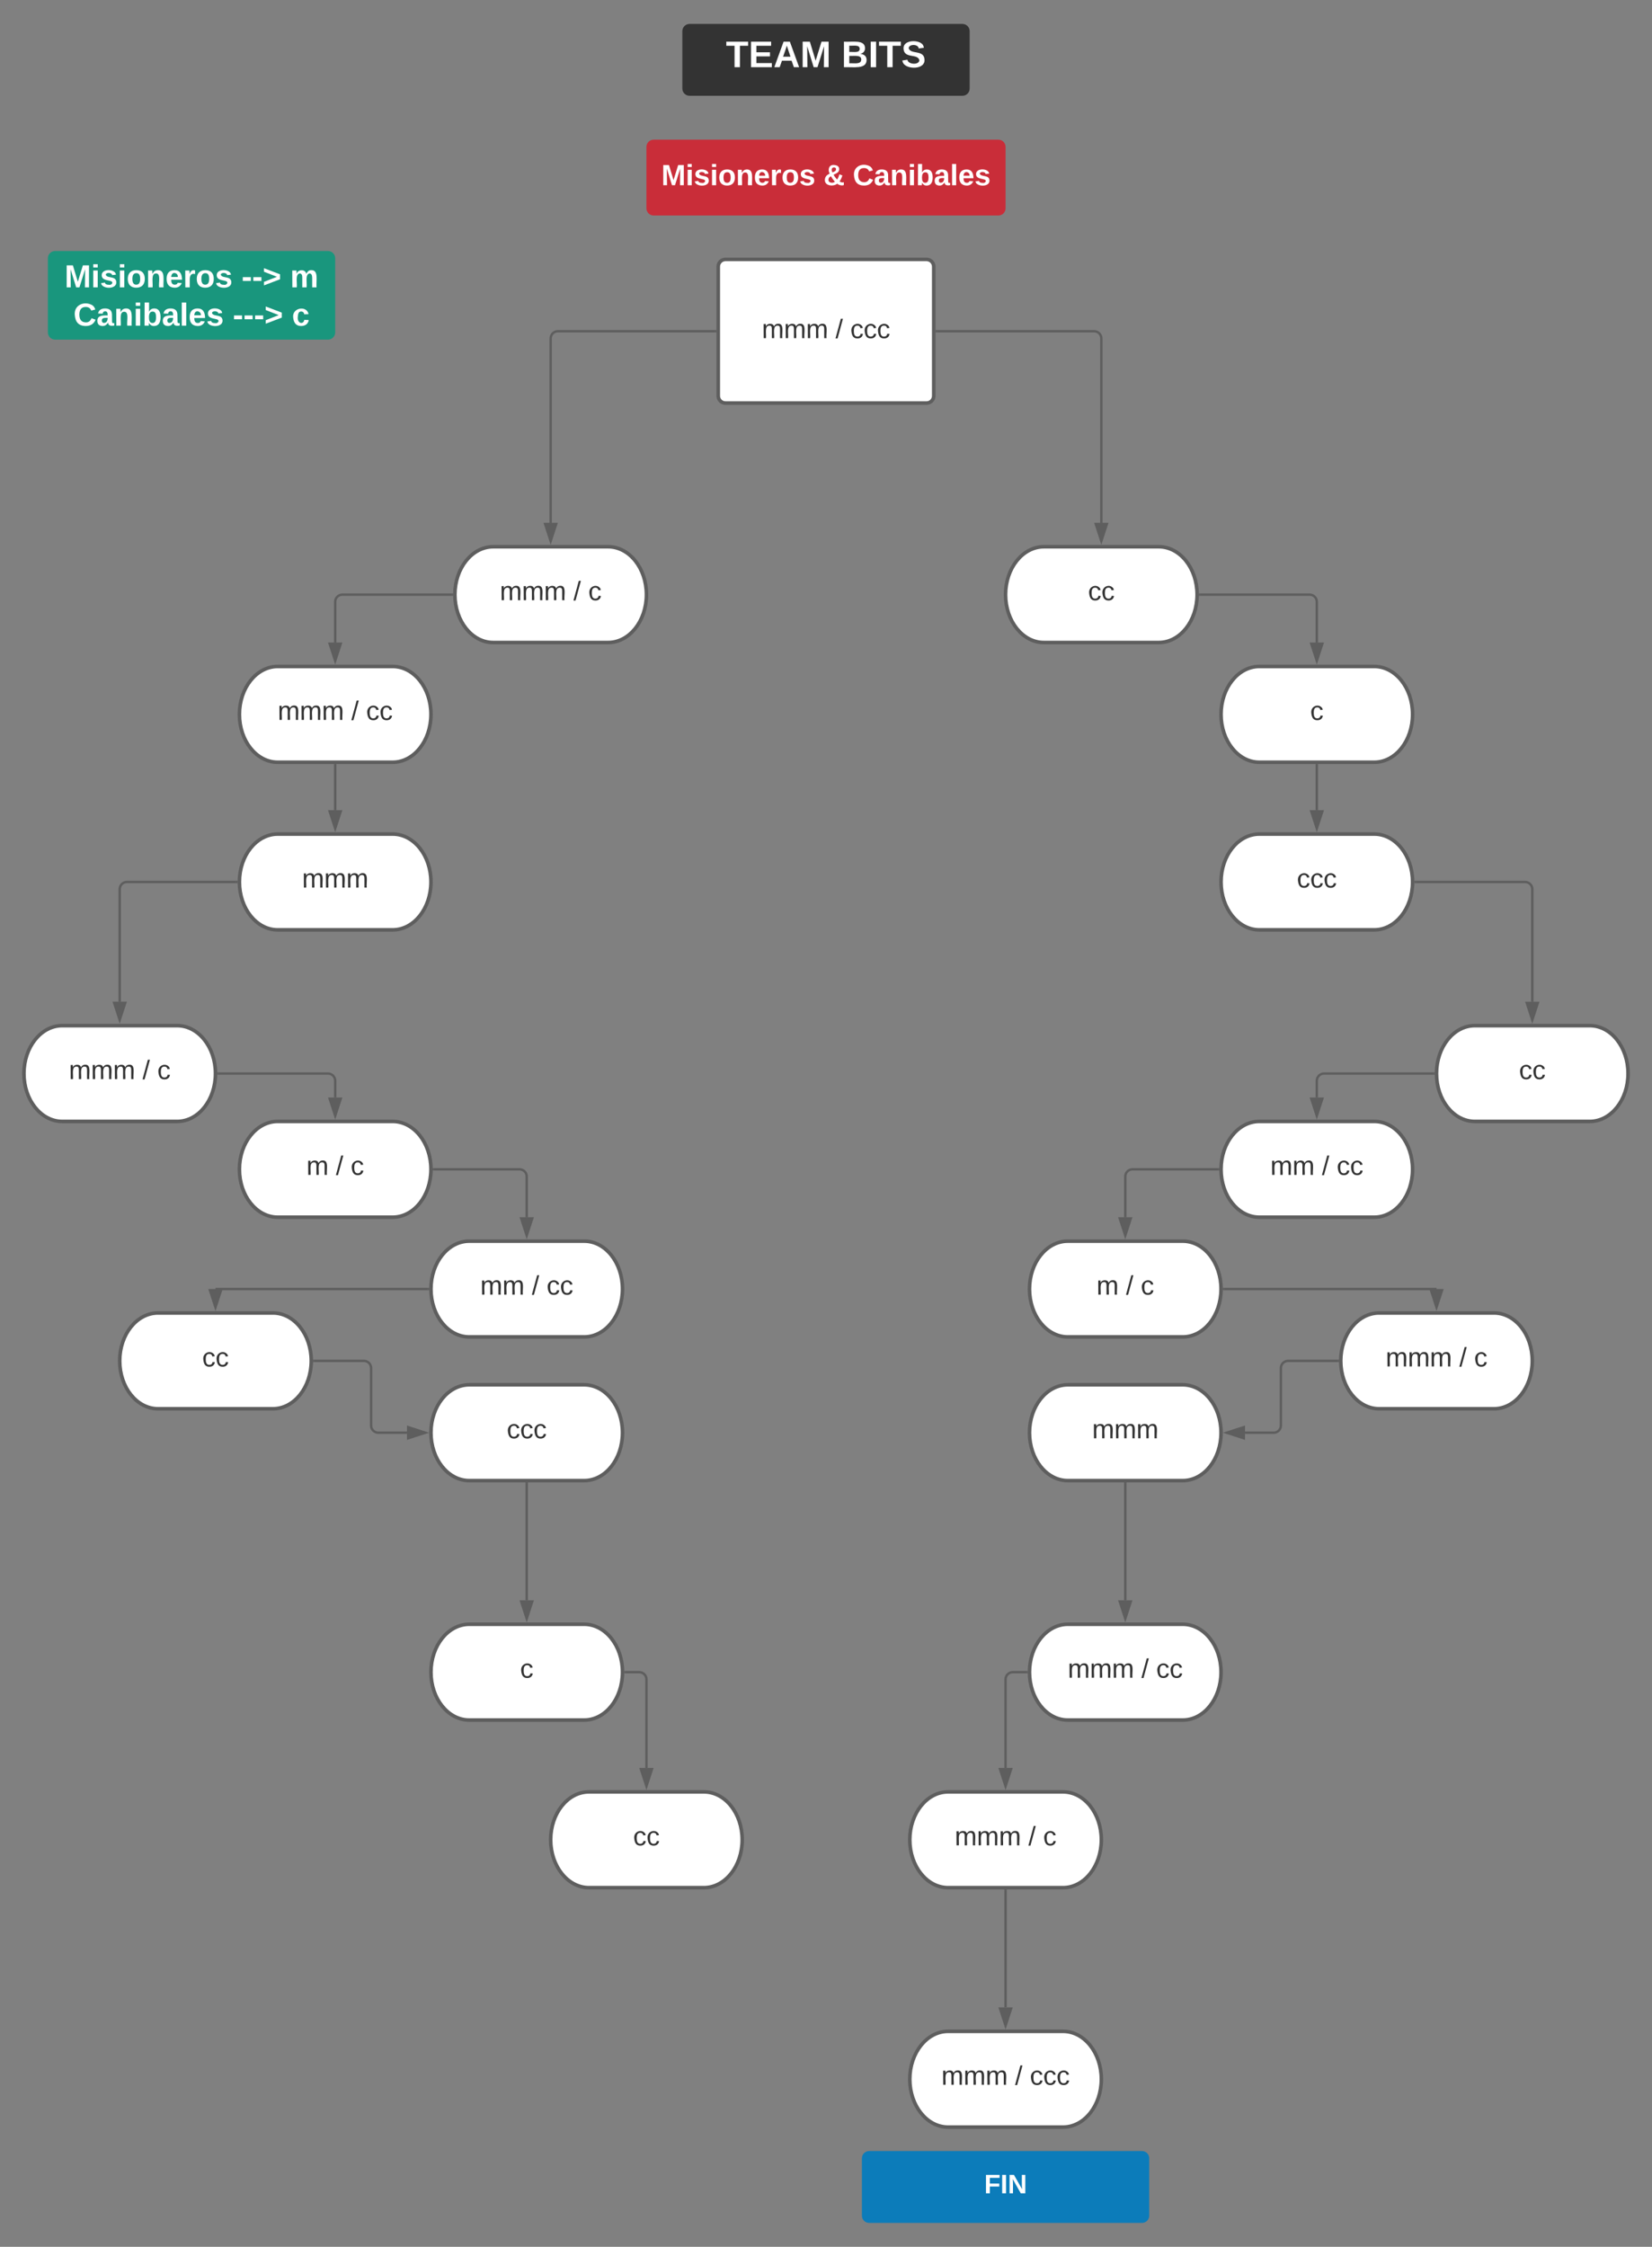 <svg xmlns="http://www.w3.org/2000/svg" xmlns:xlink="http://www.w3.org/1999/xlink" xmlns:lucid="lucid" width="1380" height="1876.67"><rect width="100%" height="100%" fill="#808080" stroke="none"/><g transform="translate(40 1336.667)" lucid:page-tab-id="0_0"><path d="M560-1114c0-3.3 2.7-6 6-6h168c3.3 0 6 2.7 6 6v108c0 3.3-2.7 6-6 6H566c-3.3 0-6-2.7-6-6z" stroke="#5e5e5e" stroke-width="3" fill="#fff"/><use xlink:href="#a" transform="matrix(1,0,0,1,572,-1108) translate(24.389 53.778)"/><use xlink:href="#b" transform="matrix(1,0,0,1,572,-1108) translate(85.932 53.778)"/><use xlink:href="#c" transform="matrix(1,0,0,1,572,-1108) translate(98.278 53.778)"/><path d="M468-880c17.67 0 32 17.9 32 40s-14.33 40-32 40h-96c-17.67 0-32-17.9-32-40s14.33-40 32-40z" stroke="#5e5e5e" stroke-width="3" fill="#fff"/><use xlink:href="#a" transform="matrix(1,0,0,1,345,-875) translate(32.5 39.653)"/><use xlink:href="#b" transform="matrix(1,0,0,1,345,-875) translate(94.043 39.653)"/><use xlink:href="#d" transform="matrix(1,0,0,1,345,-875) translate(106.389 39.653)"/><path d="M928-880c17.67 0 32 17.9 32 40s-14.33 40-32 40h-96c-17.67 0-32-17.9-32-40s14.33-40 32-40z" stroke="#5e5e5e" stroke-width="3" fill="#fff"/><use xlink:href="#e" transform="matrix(1,0,0,1,805,-875) translate(63.889 39.653)"/><path d="M557.5-1060H426c-3.3 0-6 2.7-6 6v154" stroke="#5e5e5e" stroke-width="2" fill="none"/><path d="M558.5-1059h-1.03v-2h1.03z" fill="#5e5e5e"/><path d="M420-884.74L415.36-899h9.28z" stroke="#5e5e5e" stroke-width="2" fill="#5e5e5e"/><path d="M742.5-1060H874c3.3 0 6 2.7 6 6v154" stroke="#5e5e5e" stroke-width="2" fill="none"/><path d="M742.53-1059h-1.03v-2h1.03z" fill="#5e5e5e"/><path d="M880-884.74L875.36-899h9.28z" stroke="#5e5e5e" stroke-width="2" fill="#5e5e5e"/><path d="M288-780c17.67 0 32 17.9 32 40s-14.33 40-32 40h-96c-17.67 0-32-17.9-32-40s14.33-40 32-40z" stroke="#5e5e5e" stroke-width="3" fill="#fff"/><use xlink:href="#a" transform="matrix(1,0,0,1,165,-775) translate(26.944 39.653)"/><use xlink:href="#b" transform="matrix(1,0,0,1,165,-775) translate(88.488 39.653)"/><use xlink:href="#f" transform="matrix(1,0,0,1,165,-775) translate(100.833 39.653)"/><path d="M1108-780c17.67 0 32 17.9 32 40s-14.33 40-32 40h-96c-17.67 0-32-17.9-32-40s14.33-40 32-40z" stroke="#5e5e5e" stroke-width="3" fill="#fff"/><use xlink:href="#g" transform="matrix(1,0,0,1,985,-775) translate(69.444 39.653)"/><path d="M337.5-840H246c-3.3 0-6 2.7-6 6v34" stroke="#5e5e5e" stroke-width="2" fill="none"/><path d="M338.5-840.02l.03 1.02h-1.06v-2h1.1z" fill="#5e5e5e"/><path d="M240-784.74L235.36-799h9.28z" stroke="#5e5e5e" stroke-width="2" fill="#5e5e5e"/><path d="M962.5-840h91.5c3.3 0 6 2.7 6 6v34" stroke="#5e5e5e" stroke-width="2" fill="none"/><path d="M962.53-839h-1.1l.07-.98-.03-1.02h1.06z" fill="#5e5e5e"/><path d="M1060-784.74l-4.64-14.26h9.28z" stroke="#5e5e5e" stroke-width="2" fill="#5e5e5e"/><path d="M288-640c17.67 0 32 17.9 32 40s-14.33 40-32 40h-96c-17.67 0-32-17.9-32-40s14.33-40 32-40z" stroke="#5e5e5e" stroke-width="3" fill="#fff"/><use xlink:href="#h" transform="matrix(1,0,0,1,165,-635) translate(47.315 39.653)"/><path d="M1108-640c17.67 0 32 17.9 32 40s-14.33 40-32 40h-96c-17.67 0-32-17.9-32-40s14.33-40 32-40z" stroke="#5e5e5e" stroke-width="3" fill="#fff"/><use xlink:href="#i" transform="matrix(1,0,0,1,985,-635) translate(58.333 39.653)"/><path d="M240-697.5v37.5" stroke="#5e5e5e" stroke-width="2" fill="none"/><path d="M241-697.47h-2v-1.03h2z" fill="#5e5e5e"/><path d="M240-644.74L235.36-659h9.28z" stroke="#5e5e5e" stroke-width="2" fill="#5e5e5e"/><path d="M1060-697.5v37.5" stroke="#5e5e5e" stroke-width="2" fill="none"/><path d="M1061-697.47h-2v-1.03h2z" fill="#5e5e5e"/><path d="M1060-644.74l-4.64-14.26h9.28z" stroke="#5e5e5e" stroke-width="2" fill="#5e5e5e"/><path d="M108-480c17.67 0 32 17.9 32 40s-14.33 40-32 40H12c-17.67 0-32-17.9-32-40s14.33-40 32-40z" stroke="#5e5e5e" stroke-width="3" fill="#fff"/><use xlink:href="#a" transform="matrix(1,0,0,1,-15,-475) translate(32.5 39.653)"/><use xlink:href="#b" transform="matrix(1,0,0,1,-15,-475) translate(94.043 39.653)"/><use xlink:href="#d" transform="matrix(1,0,0,1,-15,-475) translate(106.389 39.653)"/><path d="M1288-480c17.67 0 32 17.9 32 40s-14.33 40-32 40h-96c-17.67 0-32-17.9-32-40s14.33-40 32-40z" stroke="#5e5e5e" stroke-width="3" fill="#fff"/><use xlink:href="#e" transform="matrix(1,0,0,1,1165,-475) translate(63.889 39.653)"/><path d="M288-400c17.67 0 32 17.9 32 40s-14.33 40-32 40h-96c-17.67 0-32-17.9-32-40s14.33-40 32-40z" stroke="#5e5e5e" stroke-width="3" fill="#fff"/><use xlink:href="#j" transform="matrix(1,0,0,1,165,-395) translate(50.957 39.653)"/><use xlink:href="#b" transform="matrix(1,0,0,1,165,-395) translate(75.586 39.653)"/><use xlink:href="#d" transform="matrix(1,0,0,1,165,-395) translate(87.932 39.653)"/><path d="M1108-400c17.67 0 32 17.9 32 40s-14.33 40-32 40h-96c-17.67 0-32-17.9-32-40s14.33-40 32-40z" stroke="#5e5e5e" stroke-width="3" fill="#fff"/><use xlink:href="#k" transform="matrix(1,0,0,1,985,-395) translate(36.173 39.653)"/><use xlink:href="#b" transform="matrix(1,0,0,1,985,-395) translate(79.259 39.653)"/><use xlink:href="#f" transform="matrix(1,0,0,1,985,-395) translate(91.605 39.653)"/><path d="M157.5-600H66c-3.3 0-6 2.7-6 6v94" stroke="#5e5e5e" stroke-width="2" fill="none"/><path d="M158.5-600.02l.03 1.02h-1.06v-2h1.1z" fill="#5e5e5e"/><path d="M60-484.74L55.36-499h9.28z" stroke="#5e5e5e" stroke-width="2" fill="#5e5e5e"/><path d="M1142.5-600h91.5c3.3 0 6 2.7 6 6v94" stroke="#5e5e5e" stroke-width="2" fill="none"/><path d="M1142.53-599h-1.1l.07-.98-.03-1.02h1.06z" fill="#5e5e5e"/><path d="M1240-484.74l-4.64-14.26h9.28z" stroke="#5e5e5e" stroke-width="2" fill="#5e5e5e"/><path d="M142.5-440H234c3.3 0 6 2.7 6 6v14" stroke="#5e5e5e" stroke-width="2" fill="none"/><path d="M142.53-439h-1.1l.07-.98-.03-1.02h1.06z" fill="#5e5e5e"/><path d="M240-404.74L235.37-419h9.27z" stroke="#5e5e5e" stroke-width="2" fill="#5e5e5e"/><path d="M1157.5-440H1066c-3.3 0-6 2.7-6 6v14" stroke="#5e5e5e" stroke-width="2" fill="none"/><path d="M1158.5-440.02l.03 1.02h-1.06v-2h1.1z" fill="#5e5e5e"/><path d="M1060-404.74l-4.64-14.26h9.27z" stroke="#5e5e5e" stroke-width="2" fill="#5e5e5e"/><path d="M448-300c17.67 0 32 17.9 32 40s-14.33 40-32 40h-96c-17.67 0-32-17.9-32-40s14.33-40 32-40z" stroke="#5e5e5e" stroke-width="3" fill="#fff"/><use xlink:href="#k" transform="matrix(1,0,0,1,325,-295) translate(36.173 39.653)"/><use xlink:href="#b" transform="matrix(1,0,0,1,325,-295) translate(79.259 39.653)"/><use xlink:href="#f" transform="matrix(1,0,0,1,325,-295) translate(91.605 39.653)"/><path d="M948-300c17.67 0 32 17.9 32 40s-14.33 40-32 40h-96c-17.67 0-32-17.9-32-40s14.33-40 32-40z" stroke="#5e5e5e" stroke-width="3" fill="#fff"/><use xlink:href="#j" transform="matrix(1,0,0,1,825,-295) translate(50.957 39.653)"/><use xlink:href="#b" transform="matrix(1,0,0,1,825,-295) translate(75.586 39.653)"/><use xlink:href="#d" transform="matrix(1,0,0,1,825,-295) translate(87.932 39.653)"/><path d="M322.5-360H394c3.3 0 6 2.7 6 6v34" stroke="#5e5e5e" stroke-width="2" fill="none"/><path d="M322.53-359h-1.1l.07-.98-.03-1.02h1.06z" fill="#5e5e5e"/><path d="M400-304.74L395.36-319h9.28z" stroke="#5e5e5e" stroke-width="2" fill="#5e5e5e"/><path d="M977.5-360H906c-3.3 0-6 2.7-6 6v34" stroke="#5e5e5e" stroke-width="2" fill="none"/><path d="M978.5-360.02l.03 1.02h-1.06v-2h1.1z" fill="#5e5e5e"/><path d="M900-304.74L895.36-319h9.28z" stroke="#5e5e5e" stroke-width="2" fill="#5e5e5e"/><path d="M188-240c17.67 0 32 17.9 32 40s-14.33 40-32 40H92c-17.67 0-32-17.9-32-40s14.33-40 32-40z" stroke="#5e5e5e" stroke-width="3" fill="#fff"/><use xlink:href="#e" transform="matrix(1,0,0,1,65,-235) translate(63.889 39.653)"/><path d="M1208-240c17.67 0 32 17.9 32 40s-14.33 40-32 40h-96c-17.67 0-32-17.9-32-40s14.33-40 32-40z" stroke="#5e5e5e" stroke-width="3" fill="#fff"/><use xlink:href="#a" transform="matrix(1,0,0,1,1085,-235) translate(32.5 39.653)"/><use xlink:href="#b" transform="matrix(1,0,0,1,1085,-235) translate(94.043 39.653)"/><use xlink:href="#d" transform="matrix(1,0,0,1,1085,-235) translate(106.389 39.653)"/><path d="M317.5-260H140" stroke="#5e5e5e" stroke-width="2" fill="none"/><path d="M318.5-260.02l.03 1.02h-1.06v-2h1.1z" fill="#5e5e5e"/><path d="M140-244.74L135.37-259h9.27z" stroke="#5e5e5e" stroke-width="2" fill="#5e5e5e"/><path d="M982.5-260H1160" stroke="#5e5e5e" stroke-width="2" fill="none"/><path d="M982.53-259h-1.1l.07-.98-.03-1.02h1.06z" fill="#5e5e5e"/><path d="M1160-244.74l-4.64-14.26h9.27z" stroke="#5e5e5e" stroke-width="2" fill="#5e5e5e"/><path d="M448-180c17.67 0 32 17.9 32 40s-14.33 40-32 40h-96c-17.67 0-32-17.9-32-40s14.33-40 32-40z" stroke="#5e5e5e" stroke-width="3" fill="#fff"/><use xlink:href="#i" transform="matrix(1,0,0,1,325,-175) translate(58.333 39.653)"/><path d="M948-180c17.67 0 32 17.9 32 40s-14.33 40-32 40h-96c-17.67 0-32-17.9-32-40s14.33-40 32-40z" stroke="#5e5e5e" stroke-width="3" fill="#fff"/><use xlink:href="#h" transform="matrix(1,0,0,1,825,-175) translate(47.315 39.653)"/><path d="M222.5-200H264c3.3 0 6 2.7 6 6v48c0 3.3 2.7 6 6 6h24" stroke="#5e5e5e" stroke-width="2" fill="none"/><path d="M222.53-199h-1.1l.07-.98-.03-1.02h1.06z" fill="#5e5e5e"/><path d="M315.26-140L301-135.36v-9.28z" stroke="#5e5e5e" stroke-width="2" fill="#5e5e5e"/><path d="M1077.5-200H1036c-3.3 0-6 2.7-6 6v48c0 3.3-2.7 6-6 6h-24" stroke="#5e5e5e" stroke-width="2" fill="none"/><path d="M1078.5-200.02l.03 1.02h-1.06v-2h1.1z" fill="#5e5e5e"/><path d="M984.74-140l14.26-4.64v9.28z" stroke="#5e5e5e" stroke-width="2" fill="#5e5e5e"/><path d="M448 20c17.67 0 32 17.9 32 40s-14.33 40-32 40h-96c-17.67 0-32-17.9-32-40s14.33-40 32-40z" stroke="#5e5e5e" stroke-width="3" fill="#fff"/><use xlink:href="#g" transform="matrix(1,0,0,1,325,25) translate(69.444 39.653)"/><path d="M948 20c17.67 0 32 17.9 32 40s-14.33 40-32 40h-96c-17.67 0-32-17.9-32-40s14.33-40 32-40z" stroke="#5e5e5e" stroke-width="3" fill="#fff"/><use xlink:href="#a" transform="matrix(1,0,0,1,825,25) translate(26.944 39.653)"/><use xlink:href="#b" transform="matrix(1,0,0,1,825,25) translate(88.488 39.653)"/><use xlink:href="#f" transform="matrix(1,0,0,1,825,25) translate(100.833 39.653)"/><path d="M400-97.5V0" stroke="#5e5e5e" stroke-width="2" fill="none"/><path d="M401-97.47h-2v-1.03h2z" fill="#5e5e5e"/><path d="M400 15.26L395.36 1h9.28z" stroke="#5e5e5e" stroke-width="2" fill="#5e5e5e"/><path d="M900-97.5V0" stroke="#5e5e5e" stroke-width="2" fill="none"/><path d="M901-97.47h-2v-1.03h2z" fill="#5e5e5e"/><path d="M900 15.26L895.36 1h9.28z" stroke="#5e5e5e" stroke-width="2" fill="#5e5e5e"/><path d="M548 160c17.67 0 32 17.9 32 40s-14.33 40-32 40h-96c-17.67 0-32-17.9-32-40s14.33-40 32-40z" stroke="#5e5e5e" stroke-width="3" fill="#fff"/><use xlink:href="#e" transform="matrix(1,0,0,1,425,165) translate(63.889 39.653)"/><path d="M848 160c17.67 0 32 17.9 32 40s-14.33 40-32 40h-96c-17.67 0-32-17.9-32-40s14.33-40 32-40z" stroke="#5e5e5e" stroke-width="3" fill="#fff"/><use xlink:href="#a" transform="matrix(1,0,0,1,725,165) translate(32.5 39.653)"/><use xlink:href="#b" transform="matrix(1,0,0,1,725,165) translate(94.043 39.653)"/><use xlink:href="#d" transform="matrix(1,0,0,1,725,165) translate(106.389 39.653)"/><path d="M482.5 60H494c3.3 0 6 2.7 6 6v74" stroke="#5e5e5e" stroke-width="2" fill="none"/><path d="M482.53 61h-1.1l.07-.98-.03-1.02h1.06z" fill="#5e5e5e"/><path d="M500 155.26L495.36 141h9.28z" stroke="#5e5e5e" stroke-width="2" fill="#5e5e5e"/><path d="M817.5 60H806c-3.3 0-6 2.7-6 6v74" stroke="#5e5e5e" stroke-width="2" fill="none"/><path d="M818.5 59.98l.03 1.02h-1.06v-2h1.1z" fill="#5e5e5e"/><path d="M800 155.26L795.36 141h9.28z" stroke="#5e5e5e" stroke-width="2" fill="#5e5e5e"/><path d="M848 360c17.67 0 32 17.9 32 40s-14.33 40-32 40h-96c-17.67 0-32-17.9-32-40s14.33-40 32-40z" stroke="#5e5e5e" stroke-width="3" fill="#fff"/><g><use xlink:href="#a" transform="matrix(1,0,0,1,725,365) translate(21.389 39.653)"/><use xlink:href="#b" transform="matrix(1,0,0,1,725,365) translate(82.932 39.653)"/><use xlink:href="#c" transform="matrix(1,0,0,1,725,365) translate(95.278 39.653)"/></g><path d="M800 242.5V340" stroke="#5e5e5e" stroke-width="2" fill="none"/><path d="M801 242.53h-2v-1.03h2z" fill="#5e5e5e"/><path d="M800 355.26L795.36 341h9.28z" stroke="#5e5e5e" stroke-width="2" fill="#5e5e5e"/><path d="M680 466c0-3.3 2.7-6 6-6h228c3.3 0 6 2.7 6 6v48c0 3.3-2.7 6-6 6H686c-3.3 0-6-2.7-6-6z" stroke="#000" stroke-opacity="0" stroke-width="3" fill="#0c7cba"/><g><use xlink:href="#l" transform="matrix(1,0,0,1,685,465) translate(97.16 30.278)"/></g><path d="M500-1214c0-3.3 2.7-6 6-6h288c3.3 0 6 2.7 6 6v51.33c0 3.32-2.7 6-6 6H506c-3.3 0-6-2.68-6-6z" stroke="#000" stroke-opacity="0" stroke-width="3" fill="#c92d39"/><g><use xlink:href="#m" transform="matrix(1,0,0,1,505,-1215) translate(7.432 33.056)"/><use xlink:href="#n" transform="matrix(1,0,0,1,505,-1215) translate(142.963 33.056)"/><use xlink:href="#o" transform="matrix(1,0,0,1,505,-1215) translate(167.34 33.056)"/></g><path d="M530-1310.67c0-3.3 2.7-6 6-6h228c3.3 0 6 2.7 6 6v48c0 3.32-2.7 6-6 6H536c-3.3 0-6-2.68-6-6z" stroke="#000" stroke-opacity="0" stroke-width="3" fill="#333"/><g><use xlink:href="#p" transform="matrix(1,0,0,1,535,-1311.667) translate(31.389 31.139)"/><use xlink:href="#q" transform="matrix(1,0,0,1,535,-1311.667) translate(127.92 31.139)"/></g><path d="M0-1121c0-3.3 2.7-6 6-6h228c3.3 0 6 2.7 6 6v62c0 3.3-2.7 6-6 6H6c-3.3 0-6-2.7-6-6z" stroke="#000" stroke-opacity="0" stroke-width="3" fill="#19967d"/><g><use xlink:href="#r" transform="matrix(1,0,0,1,5,-1122) translate(8.926 25.333)"/><use xlink:href="#s" transform="matrix(1,0,0,1,5,-1122) translate(156.778 25.333)"/><use xlink:href="#t" transform="matrix(1,0,0,1,5,-1122) translate(197.37 25.333)"/><use xlink:href="#u" transform="matrix(1,0,0,1,5,-1122) translate(16.333 57.333)"/><use xlink:href="#v" transform="matrix(1,0,0,1,5,-1122) translate(149.444 57.333)"/><use xlink:href="#w" transform="matrix(1,0,0,1,5,-1122) translate(198.852 57.333)"/></g><defs><path fill="#333" d="M210-169c-67 3-38 105-44 169h-31v-121c0-29-5-50-35-48C34-165 62-65 56 0H25l-1-190h30c1 10-1 24 2 32 10-44 99-50 107 0 11-21 27-35 58-36 85-2 47 119 55 194h-31v-121c0-29-5-49-35-48" id="x"/><g id="a"><use transform="matrix(0.062,0,0,0.062,0,0)" xlink:href="#x"/><use transform="matrix(0.062,0,0,0.062,18.457,0)" xlink:href="#x"/><use transform="matrix(0.062,0,0,0.062,36.914,0)" xlink:href="#x"/></g><path fill="#333" d="M0 4l72-265h28L28 4H0" id="y"/><use transform="matrix(0.062,0,0,0.062,0,0)" xlink:href="#y" id="b"/><path fill="#333" d="M96-169c-40 0-48 33-48 73s9 75 48 75c24 0 41-14 43-38l32 2c-6 37-31 61-74 61-59 0-76-41-82-99-10-93 101-131 147-64 4 7 5 14 7 22l-32 3c-4-21-16-35-41-35" id="z"/><g id="c"><use transform="matrix(0.062,0,0,0.062,0,0)" xlink:href="#z"/><use transform="matrix(0.062,0,0,0.062,11.111,0)" xlink:href="#z"/><use transform="matrix(0.062,0,0,0.062,22.222,0)" xlink:href="#z"/></g><use transform="matrix(0.062,0,0,0.062,0,0)" xlink:href="#z" id="d"/><g id="e"><use transform="matrix(0.062,0,0,0.062,0,0)" xlink:href="#z"/><use transform="matrix(0.062,0,0,0.062,11.111,0)" xlink:href="#z"/></g><g id="f"><use transform="matrix(0.062,0,0,0.062,0,0)" xlink:href="#z"/><use transform="matrix(0.062,0,0,0.062,11.111,0)" xlink:href="#z"/></g><use transform="matrix(0.062,0,0,0.062,0,0)" xlink:href="#z" id="g"/><g id="h"><use transform="matrix(0.062,0,0,0.062,0,0)" xlink:href="#x"/><use transform="matrix(0.062,0,0,0.062,18.457,0)" xlink:href="#x"/><use transform="matrix(0.062,0,0,0.062,36.914,0)" xlink:href="#x"/></g><g id="i"><use transform="matrix(0.062,0,0,0.062,0,0)" xlink:href="#z"/><use transform="matrix(0.062,0,0,0.062,11.111,0)" xlink:href="#z"/><use transform="matrix(0.062,0,0,0.062,22.222,0)" xlink:href="#z"/></g><use transform="matrix(0.062,0,0,0.062,0,0)" xlink:href="#x" id="j"/><g id="k"><use transform="matrix(0.062,0,0,0.062,0,0)" xlink:href="#x"/><use transform="matrix(0.062,0,0,0.062,18.457,0)" xlink:href="#x"/></g><path fill="#fff" d="M76-208v77h127v40H76V0H24v-248h183v40H76" id="A"/><path fill="#fff" d="M24 0v-248h52V0H24" id="B"/><path fill="#fff" d="M175 0L67-191c6 58 2 128 3 191H24v-248h59L193-55c-6-58-2-129-3-193h46V0h-61" id="C"/><g id="l"><use transform="matrix(0.062,0,0,0.062,0,0)" xlink:href="#A"/><use transform="matrix(0.062,0,0,0.062,13.519,0)" xlink:href="#B"/><use transform="matrix(0.062,0,0,0.062,19.691,0)" xlink:href="#C"/></g><path fill="#fff" d="M230 0l2-204L168 0h-37L68-204 70 0H24v-248h70l56 185 57-185h69V0h-46" id="D"/><path fill="#fff" d="M25-224v-37h50v37H25zM25 0v-190h50V0H25" id="E"/><path fill="#fff" d="M137-138c1-29-70-34-71-4 15 46 118 7 119 86 1 83-164 76-172 9l43-7c4 19 20 25 44 25 33 8 57-30 24-41C81-84 22-81 20-136c-2-80 154-74 161-7" id="F"/><path fill="#fff" d="M110-194c64 0 96 36 96 99 0 64-35 99-97 99-61 0-95-36-95-99 0-62 34-99 96-99zm-1 164c35 0 45-28 45-65 0-40-10-65-43-65-34 0-45 26-45 65 0 36 10 65 43 65" id="G"/><path fill="#fff" d="M135-194c87-1 58 113 63 194h-50c-7-57 23-157-34-157-59 0-34 97-39 157H25l-1-190h47c2 12-1 28 3 38 12-26 28-41 61-42" id="H"/><path fill="#fff" d="M185-48c-13 30-37 53-82 52C43 2 14-33 14-96s30-98 90-98c62 0 83 45 84 108H66c0 31 8 55 39 56 18 0 30-7 34-22zm-45-69c5-46-57-63-70-21-2 6-4 13-4 21h74" id="I"/><path fill="#fff" d="M135-150c-39-12-60 13-60 57V0H25l-1-190h47c2 13-1 29 3 40 6-28 27-53 61-41v41" id="J"/><g id="m"><use transform="matrix(0.068,0,0,0.068,0,0)" xlink:href="#D"/><use transform="matrix(0.068,0,0,0.068,20.302,0)" xlink:href="#E"/><use transform="matrix(0.068,0,0,0.068,27.093,0)" xlink:href="#F"/><use transform="matrix(0.068,0,0,0.068,40.673,0)" xlink:href="#E"/><use transform="matrix(0.068,0,0,0.068,47.463,0)" xlink:href="#G"/><use transform="matrix(0.068,0,0,0.068,62.333,0)" xlink:href="#H"/><use transform="matrix(0.068,0,0,0.068,77.204,0)" xlink:href="#I"/><use transform="matrix(0.068,0,0,0.068,90.784,0)" xlink:href="#J"/><use transform="matrix(0.068,0,0,0.068,100.29,0)" xlink:href="#G"/><use transform="matrix(0.068,0,0,0.068,115.16,0)" xlink:href="#F"/></g><path fill="#fff" d="M168-19C124 19 11 11 16-68c3-43 29-60 59-75-25-44-12-111 53-106 37 3 64 15 64 52 0 43-40 52-69 68 12 22 27 41 43 59 14-19 21-38 28-64l37 13c-8 29-19 52-34 74 12 10 32 16 52 10v35c-28 11-65-2-81-17zm-58-139c19-9 43-14 43-39 0-14-10-22-25-22-34 0-33 41-18 61zM60-68c-3 40 55 47 79 25-18-20-34-42-48-67-18 8-30 20-31 42" id="K"/><use transform="matrix(0.068,0,0,0.068,0,0)" xlink:href="#K" id="n"/><path fill="#fff" d="M67-125c0 53 21 87 73 88 37 1 54-22 65-47l45 17C233-25 199 4 140 4 58 4 20-42 15-125 8-235 124-281 211-232c18 10 29 29 36 50l-46 12c-8-25-30-41-62-41-52 0-71 34-72 86" id="L"/><path fill="#fff" d="M133-34C117-15 103 5 69 4 32 3 11-16 11-54c-1-60 55-63 116-61 1-26-3-47-28-47-18 1-26 9-28 27l-52-2c7-38 36-58 82-57s74 22 75 68l1 82c-1 14 12 18 25 15v27c-30 8-71 5-69-32zm-48 3c29 0 43-24 42-57-32 0-66-3-65 30 0 17 8 27 23 27" id="M"/><path fill="#fff" d="M135-194c52 0 70 43 70 98 0 56-19 99-73 100-30 1-46-15-58-35L72 0H24l1-261h50v104c11-23 29-37 60-37zM114-30c31 0 40-27 40-66 0-37-7-63-39-63s-41 28-41 65c0 36 8 64 40 64" id="N"/><path fill="#fff" d="M25 0v-261h50V0H25" id="O"/><g id="o"><use transform="matrix(0.068,0,0,0.068,0,0)" xlink:href="#L"/><use transform="matrix(0.068,0,0,0.068,17.586,0)" xlink:href="#M"/><use transform="matrix(0.068,0,0,0.068,31.167,0)" xlink:href="#H"/><use transform="matrix(0.068,0,0,0.068,46.037,0)" xlink:href="#E"/><use transform="matrix(0.068,0,0,0.068,52.827,0)" xlink:href="#N"/><use transform="matrix(0.068,0,0,0.068,67.698,0)" xlink:href="#M"/><use transform="matrix(0.068,0,0,0.068,81.278,0)" xlink:href="#O"/><use transform="matrix(0.068,0,0,0.068,88.068,0)" xlink:href="#I"/><use transform="matrix(0.068,0,0,0.068,101.648,0)" xlink:href="#F"/></g><path fill="#fff" d="M136-208V0H84v-208H4v-40h212v40h-80" id="P"/><path fill="#fff" d="M24 0v-248h195v40H76v63h132v40H76v65h150V0H24" id="Q"/><path fill="#fff" d="M199 0l-22-63H83L61 0H9l90-248h61L250 0h-51zm-33-102l-36-108c-10 38-24 72-36 108h72" id="R"/><g id="p"><use transform="matrix(0.086,0,0,0.086,0,0)" xlink:href="#P"/><use transform="matrix(0.086,0,0,0.086,18.926,0)" xlink:href="#Q"/><use transform="matrix(0.086,0,0,0.086,39.667,0)" xlink:href="#R"/><use transform="matrix(0.086,0,0,0.086,62.049,0)" xlink:href="#D"/></g><path fill="#fff" d="M182-130c37 4 62 22 62 59C244 23 116-4 24 0v-248c84 5 203-23 205 63 0 31-19 50-47 55zM76-148c40-3 101 13 101-30 0-44-60-28-101-31v61zm0 110c48-3 116 14 116-37 0-48-69-32-116-35v72" id="S"/><path fill="#fff" d="M169-182c-1-43-94-46-97-3 18 66 151 10 154 114 3 95-165 93-204 36-6-8-10-19-12-30l50-8c3 46 112 56 116 5-17-69-150-10-154-114-4-87 153-88 188-35 5 8 8 18 10 28" id="T"/><g id="q"><use transform="matrix(0.086,0,0,0.086,0,0)" xlink:href="#S"/><use transform="matrix(0.086,0,0,0.086,22.383,0)" xlink:href="#B"/><use transform="matrix(0.086,0,0,0.086,31.025,0)" xlink:href="#P"/><use transform="matrix(0.086,0,0,0.086,49.951,0)" xlink:href="#T"/></g><g id="r"><use transform="matrix(0.074,0,0,0.074,0,0)" xlink:href="#D"/><use transform="matrix(0.074,0,0,0.074,22.148,0)" xlink:href="#E"/><use transform="matrix(0.074,0,0,0.074,29.556,0)" xlink:href="#F"/><use transform="matrix(0.074,0,0,0.074,44.37,0)" xlink:href="#E"/><use transform="matrix(0.074,0,0,0.074,51.778,0)" xlink:href="#G"/><use transform="matrix(0.074,0,0,0.074,68,0)" xlink:href="#H"/><use transform="matrix(0.074,0,0,0.074,84.222,0)" xlink:href="#I"/><use transform="matrix(0.074,0,0,0.074,99.037,0)" xlink:href="#J"/><use transform="matrix(0.074,0,0,0.074,109.407,0)" xlink:href="#G"/><use transform="matrix(0.074,0,0,0.074,125.63,0)" xlink:href="#F"/></g><path fill="#fff" d="M14-72v-43h91v43H14" id="U"/><path fill="#fff" d="M15-22v-40l146-57-146-57v-40l181 69v56" id="V"/><g id="s"><use transform="matrix(0.074,0,0,0.074,0,0)" xlink:href="#U"/><use transform="matrix(0.074,0,0,0.074,8.815,0)" xlink:href="#U"/><use transform="matrix(0.074,0,0,0.074,17.63,0)" xlink:href="#V"/></g><path fill="#fff" d="M220-157c-53 9-28 100-34 157h-49v-107c1-27-5-49-29-50C55-147 81-57 75 0H25l-1-190h47c2 12-1 28 3 38 10-53 101-56 108 0 13-22 24-43 59-42 82 1 51 116 57 194h-49v-107c-1-25-5-48-29-50" id="W"/><use transform="matrix(0.074,0,0,0.074,0,0)" xlink:href="#W" id="t"/><g id="u"><use transform="matrix(0.074,0,0,0.074,0,0)" xlink:href="#L"/><use transform="matrix(0.074,0,0,0.074,19.185,0)" xlink:href="#M"/><use transform="matrix(0.074,0,0,0.074,34,0)" xlink:href="#H"/><use transform="matrix(0.074,0,0,0.074,50.222,0)" xlink:href="#E"/><use transform="matrix(0.074,0,0,0.074,57.63,0)" xlink:href="#N"/><use transform="matrix(0.074,0,0,0.074,73.852,0)" xlink:href="#M"/><use transform="matrix(0.074,0,0,0.074,88.667,0)" xlink:href="#O"/><use transform="matrix(0.074,0,0,0.074,96.074,0)" xlink:href="#I"/><use transform="matrix(0.074,0,0,0.074,110.889,0)" xlink:href="#F"/></g><g id="v"><use transform="matrix(0.074,0,0,0.074,0,0)" xlink:href="#U"/><use transform="matrix(0.074,0,0,0.074,8.815,0)" xlink:href="#U"/><use transform="matrix(0.074,0,0,0.074,17.63,0)" xlink:href="#U"/><use transform="matrix(0.074,0,0,0.074,26.444,0)" xlink:href="#V"/></g><path fill="#fff" d="M190-63c-7 42-38 67-86 67-59 0-84-38-90-98-12-110 154-137 174-36l-49 2c-2-19-15-32-35-32-30 0-35 28-38 64-6 74 65 87 74 30" id="X"/><use transform="matrix(0.074,0,0,0.074,0,0)" xlink:href="#X" id="w"/></defs></g></svg>